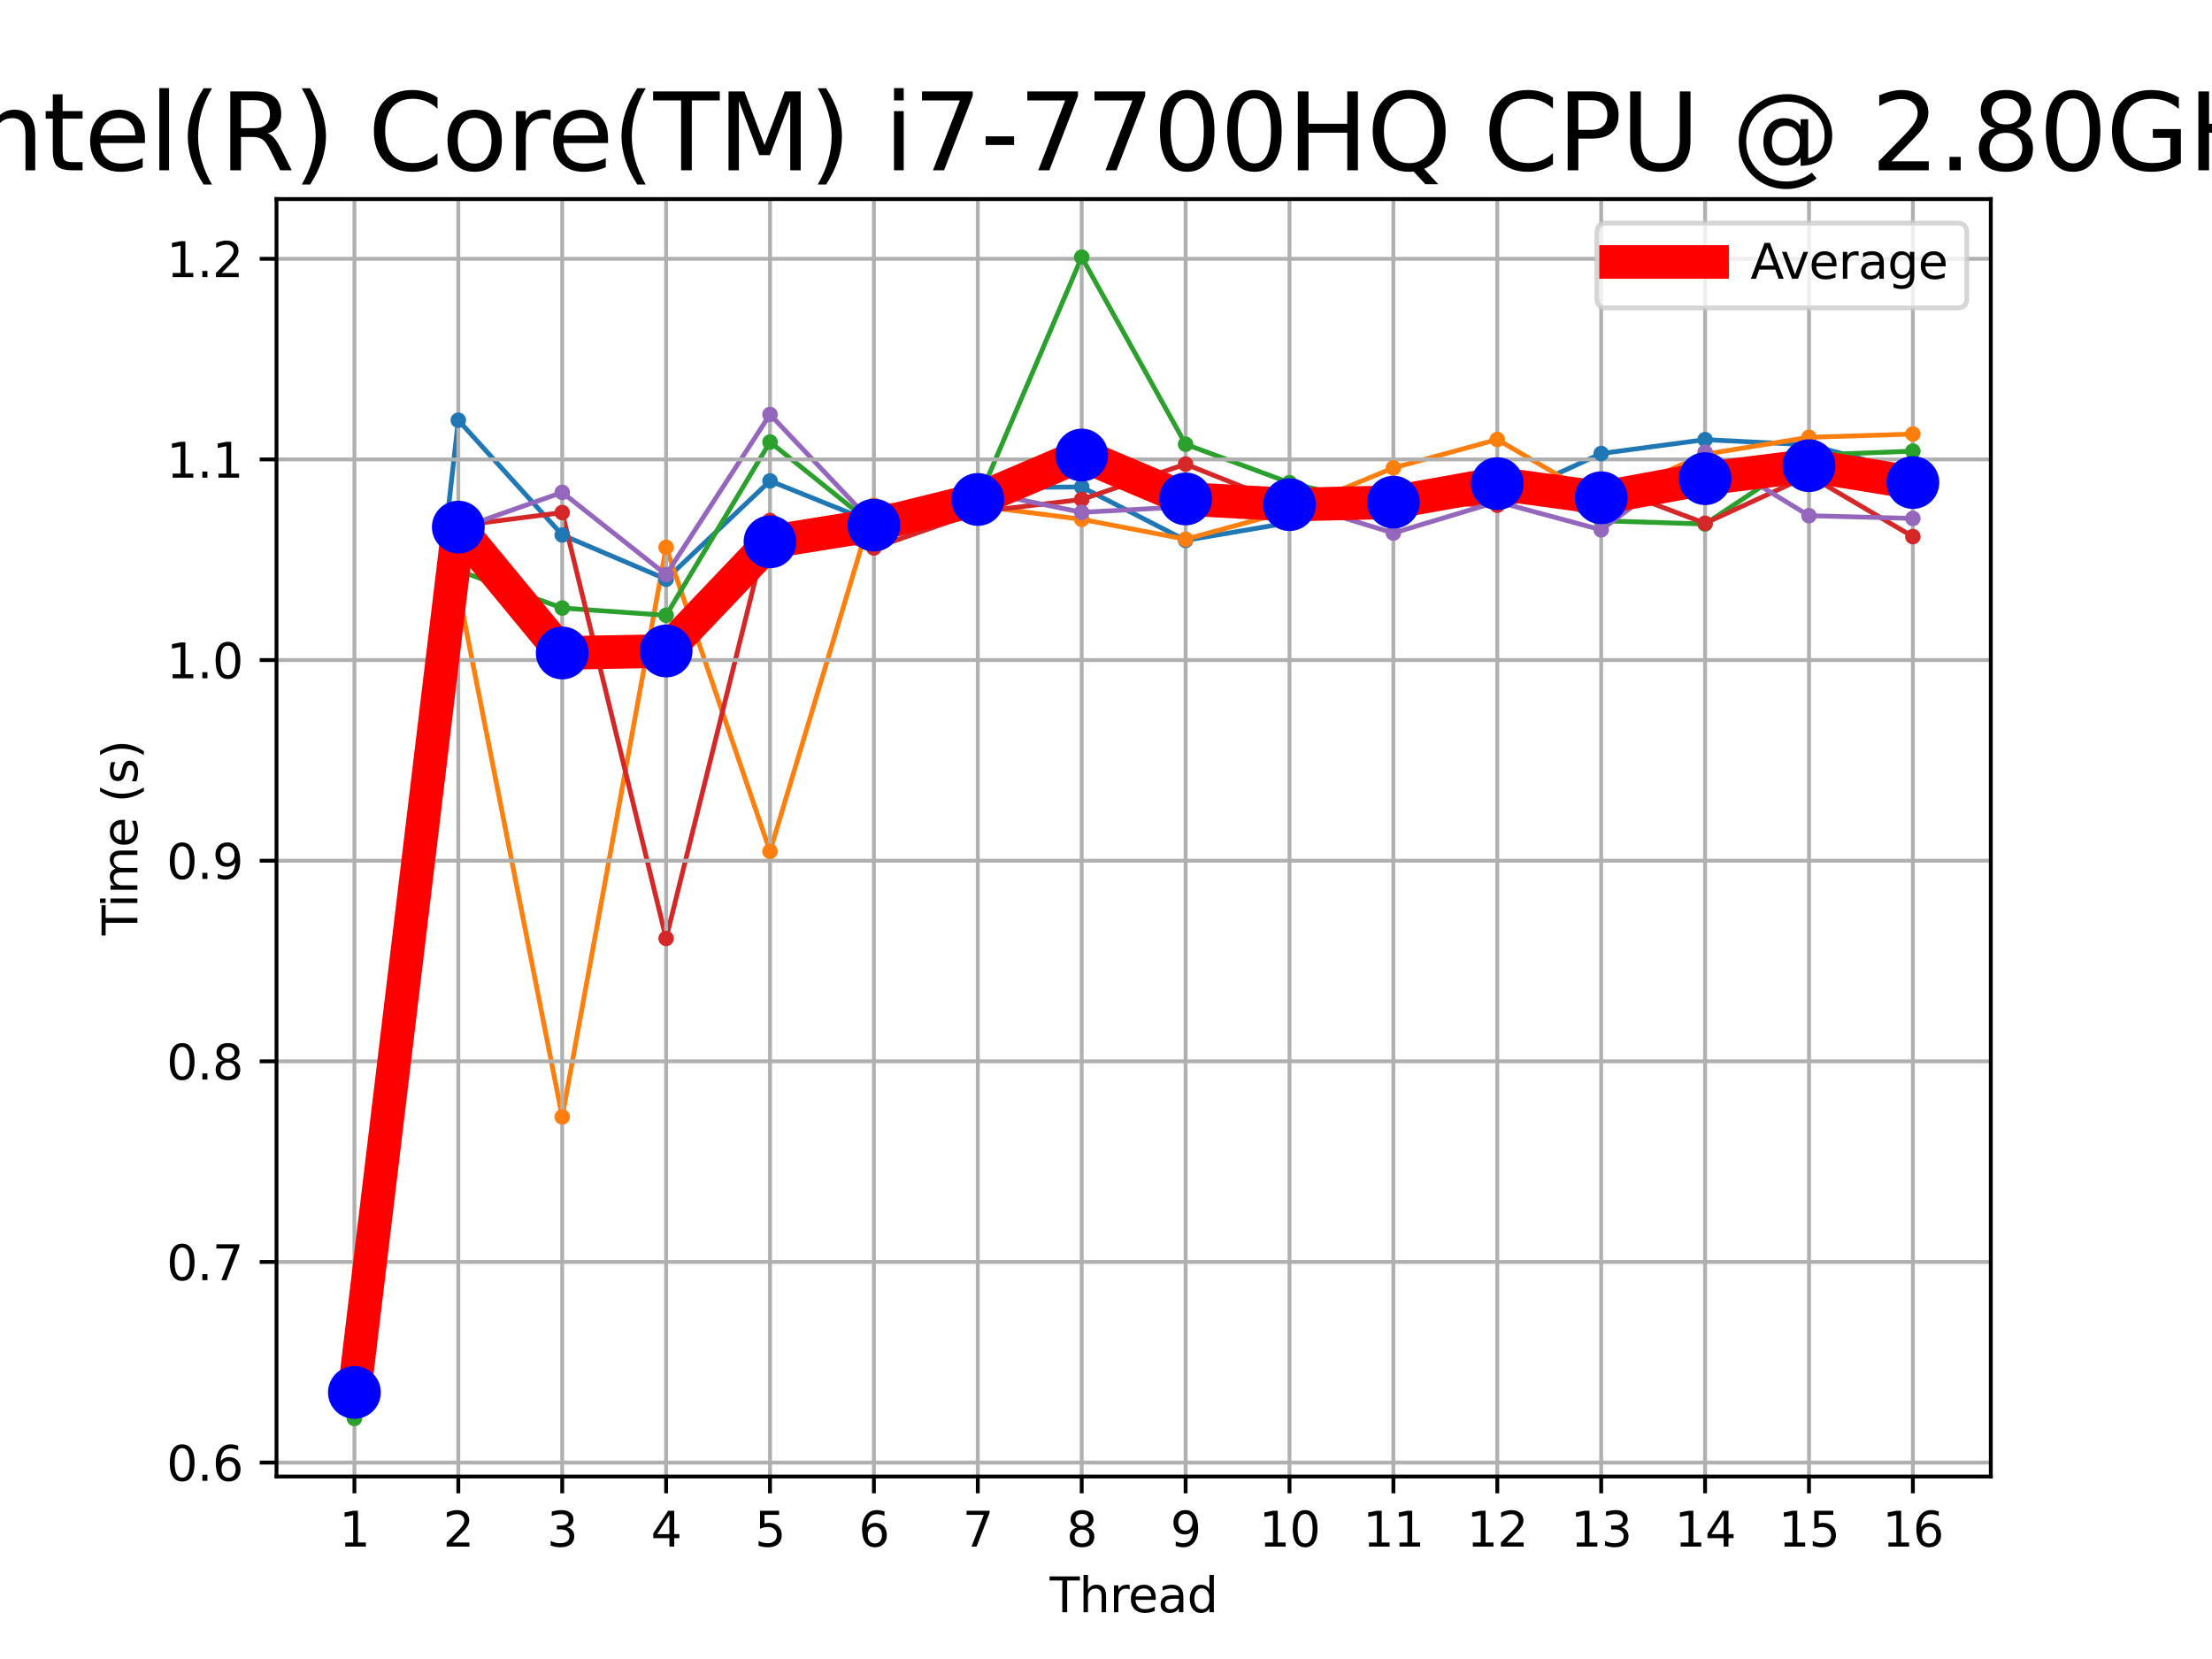 <?xml version="1.0" encoding="utf-8" standalone="no"?>
<!DOCTYPE svg PUBLIC "-//W3C//DTD SVG 1.1//EN"
  "http://www.w3.org/Graphics/SVG/1.1/DTD/svg11.dtd">
<svg xmlns:xlink="http://www.w3.org/1999/xlink" width="460.8pt" height="345.6pt" viewBox="0 0 460.8 345.6" xmlns="http://www.w3.org/2000/svg" version="1.1">
 <defs>
  <style type="text/css">*{stroke-linejoin: round; stroke-linecap: butt}</style>
 </defs>
 <g id="figure_1">
  <g id="patch_1">
   <path d="M 0 345.6 
L 460.8 345.6 
L 460.8 0 
L 0 0 
z
" style="fill: #ffffff"/>
  </g>
  <g id="axes_1">
   <g id="patch_2">
    <path d="M 57.6 307.584 
L 414.72 307.584 
L 414.72 41.472 
L 57.6 41.472 
z
" style="fill: #ffffff"/>
   </g>
   <g id="line2d_1">
    <path d="M 73.833 279.336 
L 95.476 87.543 
L 117.12 111.444 
L 138.764 120.657 
L 160.407 100.18 
L 182.051 108.885 
L 203.695 101.6 
L 225.338 101.439 
L 246.982 112.564 
L 268.625 108.882 
L 290.269 104.233 
L 311.913 104.442 
L 333.556 94.475 
L 355.2 91.585 
L 376.844 92.669 
L 398.487 98.413 
" clip-path="url(#p8f255c22ce)" style="fill: none; stroke: #1f77b4; stroke-linecap: square"/>
   </g>
   <g id="line2d_2">
    <path d="M 73.833 292.652 
L 95.476 122.909 
L 117.12 232.669 
L 138.764 114.024 
L 160.407 177.356 
L 182.051 105.256 
L 203.695 105.388 
L 225.338 108.189 
L 246.982 112.332 
L 268.625 106.421 
L 290.269 97.467 
L 311.913 91.551 
L 333.556 104.247 
L 355.2 94.622 
L 376.844 91.093 
L 398.487 90.418 
" clip-path="url(#p8f255c22ce)" style="fill: none; stroke: #ff7f0e; stroke-linecap: square"/>
   </g>
   <g id="line2d_3">
    <path d="M 73.833 295.488 
L 95.476 118.857 
L 117.12 126.669 
L 138.764 128.175 
L 160.407 92.091 
L 182.051 109.48 
L 203.695 104.337 
L 225.338 53.568 
L 246.982 92.545 
L 268.625 100.559 
L 290.269 105.847 
L 311.913 97.992 
L 333.556 108.486 
L 355.2 109.159 
L 376.844 94.807 
L 398.487 93.982 
" clip-path="url(#p8f255c22ce)" style="fill: none; stroke: #2ca02c; stroke-linecap: square"/>
   </g>
   <g id="line2d_4">
    <path d="M 73.833 290.631 
L 95.476 109.549 
L 117.12 106.775 
L 138.764 195.487 
L 160.407 108.429 
L 182.051 114.144 
L 203.695 106.636 
L 225.338 104.047 
L 246.982 96.686 
L 268.625 105.316 
L 290.269 104.479 
L 311.913 105.256 
L 333.556 100.875 
L 355.2 109.011 
L 376.844 99.048 
L 398.487 111.786 
" clip-path="url(#p8f255c22ce)" style="fill: none; stroke: #d62728; stroke-linecap: square"/>
   </g>
   <g id="line2d_5">
    <path d="M 73.833 292.217 
L 95.476 110.184 
L 117.12 102.572 
L 138.764 119.707 
L 160.407 86.342 
L 182.051 109.22 
L 203.695 102.268 
L 225.338 106.734 
L 246.982 105.559 
L 268.625 104.436 
L 290.269 111.044 
L 311.913 104.526 
L 333.556 110.376 
L 355.2 94.204 
L 376.844 107.43 
L 398.487 107.998 
" clip-path="url(#p8f255c22ce)" style="fill: none; stroke: #9467bd; stroke-linecap: square"/>
   </g>
   <g id="matplotlib.axis_1">
    <g id="xtick_1">
     <g id="line2d_6">
      <path d="M 73.833 307.584 
L 73.833 41.472 
" clip-path="url(#p8f255c22ce)" style="fill: none; stroke: #b0b0b0; stroke-width: 0.8; stroke-linecap: square"/>
     </g>
     <g id="line2d_7">
      <defs>
       <path id="m922cb4f086" d="M 0 0 
L 0 3.5 
" style="stroke: #000000; stroke-width: 0.8"/>
      </defs>
      <g>
       <use xlink:href="#m922cb4f086" x="73.833" y="307.584" style="stroke: #000000; stroke-width: 0.8"/>
      </g>
     </g>
     <g id="text_1">
      <!-- 1 -->
      <g transform="translate(70.651 322.182)scale(0.1 -0.1)">
       <defs>
        <path id="DejaVuSans-31" d="M 794 531 
L 1825 531 
L 1825 4091 
L 703 3866 
L 703 4441 
L 1819 4666 
L 2450 4666 
L 2450 531 
L 3481 531 
L 3481 0 
L 794 0 
L 794 531 
z
" transform="scale(0.016)"/>
       </defs>
       <use xlink:href="#DejaVuSans-31"/>
      </g>
     </g>
    </g>
    <g id="xtick_2">
     <g id="line2d_8">
      <path d="M 95.476 307.584 
L 95.476 41.472 
" clip-path="url(#p8f255c22ce)" style="fill: none; stroke: #b0b0b0; stroke-width: 0.8; stroke-linecap: square"/>
     </g>
     <g id="line2d_9">
      <g>
       <use xlink:href="#m922cb4f086" x="95.476" y="307.584" style="stroke: #000000; stroke-width: 0.8"/>
      </g>
     </g>
     <g id="text_2">
      <!-- 2 -->
      <g transform="translate(92.295 322.182)scale(0.1 -0.1)">
       <defs>
        <path id="DejaVuSans-32" d="M 1228 531 
L 3431 531 
L 3431 0 
L 469 0 
L 469 531 
Q 828 903 1448 1529 
Q 2069 2156 2228 2338 
Q 2531 2678 2651 2914 
Q 2772 3150 2772 3378 
Q 2772 3750 2511 3984 
Q 2250 4219 1831 4219 
Q 1534 4219 1204 4116 
Q 875 4013 500 3803 
L 500 4441 
Q 881 4594 1212 4672 
Q 1544 4750 1819 4750 
Q 2544 4750 2975 4387 
Q 3406 4025 3406 3419 
Q 3406 3131 3298 2873 
Q 3191 2616 2906 2266 
Q 2828 2175 2409 1742 
Q 1991 1309 1228 531 
z
" transform="scale(0.016)"/>
       </defs>
       <use xlink:href="#DejaVuSans-32"/>
      </g>
     </g>
    </g>
    <g id="xtick_3">
     <g id="line2d_10">
      <path d="M 117.12 307.584 
L 117.12 41.472 
" clip-path="url(#p8f255c22ce)" style="fill: none; stroke: #b0b0b0; stroke-width: 0.8; stroke-linecap: square"/>
     </g>
     <g id="line2d_11">
      <g>
       <use xlink:href="#m922cb4f086" x="117.12" y="307.584" style="stroke: #000000; stroke-width: 0.8"/>
      </g>
     </g>
     <g id="text_3">
      <!-- 3 -->
      <g transform="translate(113.939 322.182)scale(0.1 -0.1)">
       <defs>
        <path id="DejaVuSans-33" d="M 2597 2516 
Q 3050 2419 3304 2112 
Q 3559 1806 3559 1356 
Q 3559 666 3084 287 
Q 2609 -91 1734 -91 
Q 1441 -91 1130 -33 
Q 819 25 488 141 
L 488 750 
Q 750 597 1062 519 
Q 1375 441 1716 441 
Q 2309 441 2620 675 
Q 2931 909 2931 1356 
Q 2931 1769 2642 2001 
Q 2353 2234 1838 2234 
L 1294 2234 
L 1294 2753 
L 1863 2753 
Q 2328 2753 2575 2939 
Q 2822 3125 2822 3475 
Q 2822 3834 2567 4026 
Q 2313 4219 1838 4219 
Q 1578 4219 1281 4162 
Q 984 4106 628 3988 
L 628 4550 
Q 988 4650 1302 4700 
Q 1616 4750 1894 4750 
Q 2613 4750 3031 4423 
Q 3450 4097 3450 3541 
Q 3450 3153 3228 2886 
Q 3006 2619 2597 2516 
z
" transform="scale(0.016)"/>
       </defs>
       <use xlink:href="#DejaVuSans-33"/>
      </g>
     </g>
    </g>
    <g id="xtick_4">
     <g id="line2d_12">
      <path d="M 138.764 307.584 
L 138.764 41.472 
" clip-path="url(#p8f255c22ce)" style="fill: none; stroke: #b0b0b0; stroke-width: 0.8; stroke-linecap: square"/>
     </g>
     <g id="line2d_13">
      <g>
       <use xlink:href="#m922cb4f086" x="138.764" y="307.584" style="stroke: #000000; stroke-width: 0.8"/>
      </g>
     </g>
     <g id="text_4">
      <!-- 4 -->
      <g transform="translate(135.582 322.182)scale(0.1 -0.1)">
       <defs>
        <path id="DejaVuSans-34" d="M 2419 4116 
L 825 1625 
L 2419 1625 
L 2419 4116 
z
M 2253 4666 
L 3047 4666 
L 3047 1625 
L 3713 1625 
L 3713 1100 
L 3047 1100 
L 3047 0 
L 2419 0 
L 2419 1100 
L 313 1100 
L 313 1709 
L 2253 4666 
z
" transform="scale(0.016)"/>
       </defs>
       <use xlink:href="#DejaVuSans-34"/>
      </g>
     </g>
    </g>
    <g id="xtick_5">
     <g id="line2d_14">
      <path d="M 160.407 307.584 
L 160.407 41.472 
" clip-path="url(#p8f255c22ce)" style="fill: none; stroke: #b0b0b0; stroke-width: 0.8; stroke-linecap: square"/>
     </g>
     <g id="line2d_15">
      <g>
       <use xlink:href="#m922cb4f086" x="160.407" y="307.584" style="stroke: #000000; stroke-width: 0.8"/>
      </g>
     </g>
     <g id="text_5">
      <!-- 5 -->
      <g transform="translate(157.226 322.182)scale(0.1 -0.1)">
       <defs>
        <path id="DejaVuSans-35" d="M 691 4666 
L 3169 4666 
L 3169 4134 
L 1269 4134 
L 1269 2991 
Q 1406 3038 1543 3061 
Q 1681 3084 1819 3084 
Q 2600 3084 3056 2656 
Q 3513 2228 3513 1497 
Q 3513 744 3044 326 
Q 2575 -91 1722 -91 
Q 1428 -91 1123 -41 
Q 819 9 494 109 
L 494 744 
Q 775 591 1075 516 
Q 1375 441 1709 441 
Q 2250 441 2565 725 
Q 2881 1009 2881 1497 
Q 2881 1984 2565 2268 
Q 2250 2553 1709 2553 
Q 1456 2553 1204 2497 
Q 953 2441 691 2322 
L 691 4666 
z
" transform="scale(0.016)"/>
       </defs>
       <use xlink:href="#DejaVuSans-35"/>
      </g>
     </g>
    </g>
    <g id="xtick_6">
     <g id="line2d_16">
      <path d="M 182.051 307.584 
L 182.051 41.472 
" clip-path="url(#p8f255c22ce)" style="fill: none; stroke: #b0b0b0; stroke-width: 0.8; stroke-linecap: square"/>
     </g>
     <g id="line2d_17">
      <g>
       <use xlink:href="#m922cb4f086" x="182.051" y="307.584" style="stroke: #000000; stroke-width: 0.8"/>
      </g>
     </g>
     <g id="text_6">
      <!-- 6 -->
      <g transform="translate(178.87 322.182)scale(0.1 -0.1)">
       <defs>
        <path id="DejaVuSans-36" d="M 2113 2584 
Q 1688 2584 1439 2293 
Q 1191 2003 1191 1497 
Q 1191 994 1439 701 
Q 1688 409 2113 409 
Q 2538 409 2786 701 
Q 3034 994 3034 1497 
Q 3034 2003 2786 2293 
Q 2538 2584 2113 2584 
z
M 3366 4563 
L 3366 3988 
Q 3128 4100 2886 4159 
Q 2644 4219 2406 4219 
Q 1781 4219 1451 3797 
Q 1122 3375 1075 2522 
Q 1259 2794 1537 2939 
Q 1816 3084 2150 3084 
Q 2853 3084 3261 2657 
Q 3669 2231 3669 1497 
Q 3669 778 3244 343 
Q 2819 -91 2113 -91 
Q 1303 -91 875 529 
Q 447 1150 447 2328 
Q 447 3434 972 4092 
Q 1497 4750 2381 4750 
Q 2619 4750 2861 4703 
Q 3103 4656 3366 4563 
z
" transform="scale(0.016)"/>
       </defs>
       <use xlink:href="#DejaVuSans-36"/>
      </g>
     </g>
    </g>
    <g id="xtick_7">
     <g id="line2d_18">
      <path d="M 203.695 307.584 
L 203.695 41.472 
" clip-path="url(#p8f255c22ce)" style="fill: none; stroke: #b0b0b0; stroke-width: 0.8; stroke-linecap: square"/>
     </g>
     <g id="line2d_19">
      <g>
       <use xlink:href="#m922cb4f086" x="203.695" y="307.584" style="stroke: #000000; stroke-width: 0.8"/>
      </g>
     </g>
     <g id="text_7">
      <!-- 7 -->
      <g transform="translate(200.513 322.182)scale(0.1 -0.1)">
       <defs>
        <path id="DejaVuSans-37" d="M 525 4666 
L 3525 4666 
L 3525 4397 
L 1831 0 
L 1172 0 
L 2766 4134 
L 525 4134 
L 525 4666 
z
" transform="scale(0.016)"/>
       </defs>
       <use xlink:href="#DejaVuSans-37"/>
      </g>
     </g>
    </g>
    <g id="xtick_8">
     <g id="line2d_20">
      <path d="M 225.338 307.584 
L 225.338 41.472 
" clip-path="url(#p8f255c22ce)" style="fill: none; stroke: #b0b0b0; stroke-width: 0.8; stroke-linecap: square"/>
     </g>
     <g id="line2d_21">
      <g>
       <use xlink:href="#m922cb4f086" x="225.338" y="307.584" style="stroke: #000000; stroke-width: 0.8"/>
      </g>
     </g>
     <g id="text_8">
      <!-- 8 -->
      <g transform="translate(222.157 322.182)scale(0.1 -0.1)">
       <defs>
        <path id="DejaVuSans-38" d="M 2034 2216 
Q 1584 2216 1326 1975 
Q 1069 1734 1069 1313 
Q 1069 891 1326 650 
Q 1584 409 2034 409 
Q 2484 409 2743 651 
Q 3003 894 3003 1313 
Q 3003 1734 2745 1975 
Q 2488 2216 2034 2216 
z
M 1403 2484 
Q 997 2584 770 2862 
Q 544 3141 544 3541 
Q 544 4100 942 4425 
Q 1341 4750 2034 4750 
Q 2731 4750 3128 4425 
Q 3525 4100 3525 3541 
Q 3525 3141 3298 2862 
Q 3072 2584 2669 2484 
Q 3125 2378 3379 2068 
Q 3634 1759 3634 1313 
Q 3634 634 3220 271 
Q 2806 -91 2034 -91 
Q 1263 -91 848 271 
Q 434 634 434 1313 
Q 434 1759 690 2068 
Q 947 2378 1403 2484 
z
M 1172 3481 
Q 1172 3119 1398 2916 
Q 1625 2713 2034 2713 
Q 2441 2713 2670 2916 
Q 2900 3119 2900 3481 
Q 2900 3844 2670 4047 
Q 2441 4250 2034 4250 
Q 1625 4250 1398 4047 
Q 1172 3844 1172 3481 
z
" transform="scale(0.016)"/>
       </defs>
       <use xlink:href="#DejaVuSans-38"/>
      </g>
     </g>
    </g>
    <g id="xtick_9">
     <g id="line2d_22">
      <path d="M 246.982 307.584 
L 246.982 41.472 
" clip-path="url(#p8f255c22ce)" style="fill: none; stroke: #b0b0b0; stroke-width: 0.8; stroke-linecap: square"/>
     </g>
     <g id="line2d_23">
      <g>
       <use xlink:href="#m922cb4f086" x="246.982" y="307.584" style="stroke: #000000; stroke-width: 0.8"/>
      </g>
     </g>
     <g id="text_9">
      <!-- 9 -->
      <g transform="translate(243.801 322.182)scale(0.1 -0.1)">
       <defs>
        <path id="DejaVuSans-39" d="M 703 97 
L 703 672 
Q 941 559 1184 500 
Q 1428 441 1663 441 
Q 2288 441 2617 861 
Q 2947 1281 2994 2138 
Q 2813 1869 2534 1725 
Q 2256 1581 1919 1581 
Q 1219 1581 811 2004 
Q 403 2428 403 3163 
Q 403 3881 828 4315 
Q 1253 4750 1959 4750 
Q 2769 4750 3195 4129 
Q 3622 3509 3622 2328 
Q 3622 1225 3098 567 
Q 2575 -91 1691 -91 
Q 1453 -91 1209 -44 
Q 966 3 703 97 
z
M 1959 2075 
Q 2384 2075 2632 2365 
Q 2881 2656 2881 3163 
Q 2881 3666 2632 3958 
Q 2384 4250 1959 4250 
Q 1534 4250 1286 3958 
Q 1038 3666 1038 3163 
Q 1038 2656 1286 2365 
Q 1534 2075 1959 2075 
z
" transform="scale(0.016)"/>
       </defs>
       <use xlink:href="#DejaVuSans-39"/>
      </g>
     </g>
    </g>
    <g id="xtick_10">
     <g id="line2d_24">
      <path d="M 268.625 307.584 
L 268.625 41.472 
" clip-path="url(#p8f255c22ce)" style="fill: none; stroke: #b0b0b0; stroke-width: 0.8; stroke-linecap: square"/>
     </g>
     <g id="line2d_25">
      <g>
       <use xlink:href="#m922cb4f086" x="268.625" y="307.584" style="stroke: #000000; stroke-width: 0.8"/>
      </g>
     </g>
     <g id="text_10">
      <!-- 10 -->
      <g transform="translate(262.263 322.182)scale(0.1 -0.1)">
       <defs>
        <path id="DejaVuSans-30" d="M 2034 4250 
Q 1547 4250 1301 3770 
Q 1056 3291 1056 2328 
Q 1056 1369 1301 889 
Q 1547 409 2034 409 
Q 2525 409 2770 889 
Q 3016 1369 3016 2328 
Q 3016 3291 2770 3770 
Q 2525 4250 2034 4250 
z
M 2034 4750 
Q 2819 4750 3233 4129 
Q 3647 3509 3647 2328 
Q 3647 1150 3233 529 
Q 2819 -91 2034 -91 
Q 1250 -91 836 529 
Q 422 1150 422 2328 
Q 422 3509 836 4129 
Q 1250 4750 2034 4750 
z
" transform="scale(0.016)"/>
       </defs>
       <use xlink:href="#DejaVuSans-31"/>
       <use xlink:href="#DejaVuSans-30" x="63.623"/>
      </g>
     </g>
    </g>
    <g id="xtick_11">
     <g id="line2d_26">
      <path d="M 290.269 307.584 
L 290.269 41.472 
" clip-path="url(#p8f255c22ce)" style="fill: none; stroke: #b0b0b0; stroke-width: 0.8; stroke-linecap: square"/>
     </g>
     <g id="line2d_27">
      <g>
       <use xlink:href="#m922cb4f086" x="290.269" y="307.584" style="stroke: #000000; stroke-width: 0.8"/>
      </g>
     </g>
     <g id="text_11">
      <!-- 11 -->
      <g transform="translate(283.907 322.182)scale(0.1 -0.1)">
       <use xlink:href="#DejaVuSans-31"/>
       <use xlink:href="#DejaVuSans-31" x="63.623"/>
      </g>
     </g>
    </g>
    <g id="xtick_12">
     <g id="line2d_28">
      <path d="M 311.913 307.584 
L 311.913 41.472 
" clip-path="url(#p8f255c22ce)" style="fill: none; stroke: #b0b0b0; stroke-width: 0.8; stroke-linecap: square"/>
     </g>
     <g id="line2d_29">
      <g>
       <use xlink:href="#m922cb4f086" x="311.913" y="307.584" style="stroke: #000000; stroke-width: 0.8"/>
      </g>
     </g>
     <g id="text_12">
      <!-- 12 -->
      <g transform="translate(305.55 322.182)scale(0.1 -0.1)">
       <use xlink:href="#DejaVuSans-31"/>
       <use xlink:href="#DejaVuSans-32" x="63.623"/>
      </g>
     </g>
    </g>
    <g id="xtick_13">
     <g id="line2d_30">
      <path d="M 333.556 307.584 
L 333.556 41.472 
" clip-path="url(#p8f255c22ce)" style="fill: none; stroke: #b0b0b0; stroke-width: 0.8; stroke-linecap: square"/>
     </g>
     <g id="line2d_31">
      <g>
       <use xlink:href="#m922cb4f086" x="333.556" y="307.584" style="stroke: #000000; stroke-width: 0.8"/>
      </g>
     </g>
     <g id="text_13">
      <!-- 13 -->
      <g transform="translate(327.194 322.182)scale(0.1 -0.1)">
       <use xlink:href="#DejaVuSans-31"/>
       <use xlink:href="#DejaVuSans-33" x="63.623"/>
      </g>
     </g>
    </g>
    <g id="xtick_14">
     <g id="line2d_32">
      <path d="M 355.2 307.584 
L 355.2 41.472 
" clip-path="url(#p8f255c22ce)" style="fill: none; stroke: #b0b0b0; stroke-width: 0.8; stroke-linecap: square"/>
     </g>
     <g id="line2d_33">
      <g>
       <use xlink:href="#m922cb4f086" x="355.2" y="307.584" style="stroke: #000000; stroke-width: 0.8"/>
      </g>
     </g>
     <g id="text_14">
      <!-- 14 -->
      <g transform="translate(348.837 322.182)scale(0.1 -0.1)">
       <use xlink:href="#DejaVuSans-31"/>
       <use xlink:href="#DejaVuSans-34" x="63.623"/>
      </g>
     </g>
    </g>
    <g id="xtick_15">
     <g id="line2d_34">
      <path d="M 376.844 307.584 
L 376.844 41.472 
" clip-path="url(#p8f255c22ce)" style="fill: none; stroke: #b0b0b0; stroke-width: 0.8; stroke-linecap: square"/>
     </g>
     <g id="line2d_35">
      <g>
       <use xlink:href="#m922cb4f086" x="376.844" y="307.584" style="stroke: #000000; stroke-width: 0.8"/>
      </g>
     </g>
     <g id="text_15">
      <!-- 15 -->
      <g transform="translate(370.481 322.182)scale(0.1 -0.1)">
       <use xlink:href="#DejaVuSans-31"/>
       <use xlink:href="#DejaVuSans-35" x="63.623"/>
      </g>
     </g>
    </g>
    <g id="xtick_16">
     <g id="line2d_36">
      <path d="M 398.487 307.584 
L 398.487 41.472 
" clip-path="url(#p8f255c22ce)" style="fill: none; stroke: #b0b0b0; stroke-width: 0.8; stroke-linecap: square"/>
     </g>
     <g id="line2d_37">
      <g>
       <use xlink:href="#m922cb4f086" x="398.487" y="307.584" style="stroke: #000000; stroke-width: 0.8"/>
      </g>
     </g>
     <g id="text_16">
      <!-- 16 -->
      <g transform="translate(392.125 322.182)scale(0.1 -0.1)">
       <use xlink:href="#DejaVuSans-31"/>
       <use xlink:href="#DejaVuSans-36" x="63.623"/>
      </g>
     </g>
    </g>
    <g id="text_17">
     <!-- Thread -->
     <g transform="translate(218.68 335.861)scale(0.1 -0.1)">
      <defs>
       <path id="DejaVuSans-54" d="M -19 4666 
L 3928 4666 
L 3928 4134 
L 2272 4134 
L 2272 0 
L 1638 0 
L 1638 4134 
L -19 4134 
L -19 4666 
z
" transform="scale(0.016)"/>
       <path id="DejaVuSans-68" d="M 3513 2113 
L 3513 0 
L 2938 0 
L 2938 2094 
Q 2938 2591 2744 2837 
Q 2550 3084 2163 3084 
Q 1697 3084 1428 2787 
Q 1159 2491 1159 1978 
L 1159 0 
L 581 0 
L 581 4863 
L 1159 4863 
L 1159 2956 
Q 1366 3272 1645 3428 
Q 1925 3584 2291 3584 
Q 2894 3584 3203 3211 
Q 3513 2838 3513 2113 
z
" transform="scale(0.016)"/>
       <path id="DejaVuSans-72" d="M 2631 2963 
Q 2534 3019 2420 3045 
Q 2306 3072 2169 3072 
Q 1681 3072 1420 2755 
Q 1159 2438 1159 1844 
L 1159 0 
L 581 0 
L 581 3500 
L 1159 3500 
L 1159 2956 
Q 1341 3275 1631 3429 
Q 1922 3584 2338 3584 
Q 2397 3584 2469 3576 
Q 2541 3569 2628 3553 
L 2631 2963 
z
" transform="scale(0.016)"/>
       <path id="DejaVuSans-65" d="M 3597 1894 
L 3597 1613 
L 953 1613 
Q 991 1019 1311 708 
Q 1631 397 2203 397 
Q 2534 397 2845 478 
Q 3156 559 3463 722 
L 3463 178 
Q 3153 47 2828 -22 
Q 2503 -91 2169 -91 
Q 1331 -91 842 396 
Q 353 884 353 1716 
Q 353 2575 817 3079 
Q 1281 3584 2069 3584 
Q 2775 3584 3186 3129 
Q 3597 2675 3597 1894 
z
M 3022 2063 
Q 3016 2534 2758 2815 
Q 2500 3097 2075 3097 
Q 1594 3097 1305 2825 
Q 1016 2553 972 2059 
L 3022 2063 
z
" transform="scale(0.016)"/>
       <path id="DejaVuSans-61" d="M 2194 1759 
Q 1497 1759 1228 1600 
Q 959 1441 959 1056 
Q 959 750 1161 570 
Q 1363 391 1709 391 
Q 2188 391 2477 730 
Q 2766 1069 2766 1631 
L 2766 1759 
L 2194 1759 
z
M 3341 1997 
L 3341 0 
L 2766 0 
L 2766 531 
Q 2569 213 2275 61 
Q 1981 -91 1556 -91 
Q 1019 -91 701 211 
Q 384 513 384 1019 
Q 384 1609 779 1909 
Q 1175 2209 1959 2209 
L 2766 2209 
L 2766 2266 
Q 2766 2663 2505 2880 
Q 2244 3097 1772 3097 
Q 1472 3097 1187 3025 
Q 903 2953 641 2809 
L 641 3341 
Q 956 3463 1253 3523 
Q 1550 3584 1831 3584 
Q 2591 3584 2966 3190 
Q 3341 2797 3341 1997 
z
" transform="scale(0.016)"/>
       <path id="DejaVuSans-64" d="M 2906 2969 
L 2906 4863 
L 3481 4863 
L 3481 0 
L 2906 0 
L 2906 525 
Q 2725 213 2448 61 
Q 2172 -91 1784 -91 
Q 1150 -91 751 415 
Q 353 922 353 1747 
Q 353 2572 751 3078 
Q 1150 3584 1784 3584 
Q 2172 3584 2448 3432 
Q 2725 3281 2906 2969 
z
M 947 1747 
Q 947 1113 1208 752 
Q 1469 391 1925 391 
Q 2381 391 2643 752 
Q 2906 1113 2906 1747 
Q 2906 2381 2643 2742 
Q 2381 3103 1925 3103 
Q 1469 3103 1208 2742 
Q 947 2381 947 1747 
z
" transform="scale(0.016)"/>
      </defs>
      <use xlink:href="#DejaVuSans-54"/>
      <use xlink:href="#DejaVuSans-68" x="61.084"/>
      <use xlink:href="#DejaVuSans-72" x="124.463"/>
      <use xlink:href="#DejaVuSans-65" x="163.326"/>
      <use xlink:href="#DejaVuSans-61" x="224.85"/>
      <use xlink:href="#DejaVuSans-64" x="286.129"/>
     </g>
    </g>
   </g>
   <g id="matplotlib.axis_2">
    <g id="ytick_1">
     <g id="line2d_38">
      <path d="M 57.6 304.682 
L 414.72 304.682 
" clip-path="url(#p8f255c22ce)" style="fill: none; stroke: #b0b0b0; stroke-width: 0.8; stroke-linecap: square"/>
     </g>
     <g id="line2d_39">
      <defs>
       <path id="m1d8ac077f3" d="M 0 0 
L -3.5 0 
" style="stroke: #000000; stroke-width: 0.8"/>
      </defs>
      <g>
       <use xlink:href="#m1d8ac077f3" x="57.6" y="304.682" style="stroke: #000000; stroke-width: 0.8"/>
      </g>
     </g>
     <g id="text_18">
      <!-- 0.6 -->
      <g transform="translate(34.697 308.481)scale(0.1 -0.1)">
       <defs>
        <path id="DejaVuSans-2e" d="M 684 794 
L 1344 794 
L 1344 0 
L 684 0 
L 684 794 
z
" transform="scale(0.016)"/>
       </defs>
       <use xlink:href="#DejaVuSans-30"/>
       <use xlink:href="#DejaVuSans-2e" x="63.623"/>
       <use xlink:href="#DejaVuSans-36" x="95.41"/>
      </g>
     </g>
    </g>
    <g id="ytick_2">
     <g id="line2d_40">
      <path d="M 57.6 262.887 
L 414.72 262.887 
" clip-path="url(#p8f255c22ce)" style="fill: none; stroke: #b0b0b0; stroke-width: 0.8; stroke-linecap: square"/>
     </g>
     <g id="line2d_41">
      <g>
       <use xlink:href="#m1d8ac077f3" x="57.6" y="262.887" style="stroke: #000000; stroke-width: 0.8"/>
      </g>
     </g>
     <g id="text_19">
      <!-- 0.7 -->
      <g transform="translate(34.697 266.686)scale(0.1 -0.1)">
       <use xlink:href="#DejaVuSans-30"/>
       <use xlink:href="#DejaVuSans-2e" x="63.623"/>
       <use xlink:href="#DejaVuSans-37" x="95.41"/>
      </g>
     </g>
    </g>
    <g id="ytick_3">
     <g id="line2d_42">
      <path d="M 57.6 221.092 
L 414.72 221.092 
" clip-path="url(#p8f255c22ce)" style="fill: none; stroke: #b0b0b0; stroke-width: 0.8; stroke-linecap: square"/>
     </g>
     <g id="line2d_43">
      <g>
       <use xlink:href="#m1d8ac077f3" x="57.6" y="221.092" style="stroke: #000000; stroke-width: 0.8"/>
      </g>
     </g>
     <g id="text_20">
      <!-- 0.8 -->
      <g transform="translate(34.697 224.891)scale(0.1 -0.1)">
       <use xlink:href="#DejaVuSans-30"/>
       <use xlink:href="#DejaVuSans-2e" x="63.623"/>
       <use xlink:href="#DejaVuSans-38" x="95.41"/>
      </g>
     </g>
    </g>
    <g id="ytick_4">
     <g id="line2d_44">
      <path d="M 57.6 179.297 
L 414.72 179.297 
" clip-path="url(#p8f255c22ce)" style="fill: none; stroke: #b0b0b0; stroke-width: 0.8; stroke-linecap: square"/>
     </g>
     <g id="line2d_45">
      <g>
       <use xlink:href="#m1d8ac077f3" x="57.6" y="179.297" style="stroke: #000000; stroke-width: 0.8"/>
      </g>
     </g>
     <g id="text_21">
      <!-- 0.9 -->
      <g transform="translate(34.697 183.096)scale(0.1 -0.1)">
       <use xlink:href="#DejaVuSans-30"/>
       <use xlink:href="#DejaVuSans-2e" x="63.623"/>
       <use xlink:href="#DejaVuSans-39" x="95.41"/>
      </g>
     </g>
    </g>
    <g id="ytick_5">
     <g id="line2d_46">
      <path d="M 57.6 137.502 
L 414.72 137.502 
" clip-path="url(#p8f255c22ce)" style="fill: none; stroke: #b0b0b0; stroke-width: 0.8; stroke-linecap: square"/>
     </g>
     <g id="line2d_47">
      <g>
       <use xlink:href="#m1d8ac077f3" x="57.6" y="137.502" style="stroke: #000000; stroke-width: 0.8"/>
      </g>
     </g>
     <g id="text_22">
      <!-- 1.0 -->
      <g transform="translate(34.697 141.301)scale(0.1 -0.1)">
       <use xlink:href="#DejaVuSans-31"/>
       <use xlink:href="#DejaVuSans-2e" x="63.623"/>
       <use xlink:href="#DejaVuSans-30" x="95.41"/>
      </g>
     </g>
    </g>
    <g id="ytick_6">
     <g id="line2d_48">
      <path d="M 57.6 95.707 
L 414.72 95.707 
" clip-path="url(#p8f255c22ce)" style="fill: none; stroke: #b0b0b0; stroke-width: 0.8; stroke-linecap: square"/>
     </g>
     <g id="line2d_49">
      <g>
       <use xlink:href="#m1d8ac077f3" x="57.6" y="95.707" style="stroke: #000000; stroke-width: 0.8"/>
      </g>
     </g>
     <g id="text_23">
      <!-- 1.1 -->
      <g transform="translate(34.697 99.507)scale(0.1 -0.1)">
       <use xlink:href="#DejaVuSans-31"/>
       <use xlink:href="#DejaVuSans-2e" x="63.623"/>
       <use xlink:href="#DejaVuSans-31" x="95.41"/>
      </g>
     </g>
    </g>
    <g id="ytick_7">
     <g id="line2d_50">
      <path d="M 57.6 53.912 
L 414.72 53.912 
" clip-path="url(#p8f255c22ce)" style="fill: none; stroke: #b0b0b0; stroke-width: 0.8; stroke-linecap: square"/>
     </g>
     <g id="line2d_51">
      <g>
       <use xlink:href="#m1d8ac077f3" x="57.6" y="53.912" style="stroke: #000000; stroke-width: 0.8"/>
      </g>
     </g>
     <g id="text_24">
      <!-- 1.2 -->
      <g transform="translate(34.697 57.712)scale(0.1 -0.1)">
       <use xlink:href="#DejaVuSans-31"/>
       <use xlink:href="#DejaVuSans-2e" x="63.623"/>
       <use xlink:href="#DejaVuSans-32" x="95.41"/>
      </g>
     </g>
    </g>
    <g id="text_25">
     <!-- Time (s) -->
     <g transform="translate(28.617 194.857)rotate(-90)scale(0.1 -0.1)">
      <defs>
       <path id="DejaVuSans-69" d="M 603 3500 
L 1178 3500 
L 1178 0 
L 603 0 
L 603 3500 
z
M 603 4863 
L 1178 4863 
L 1178 4134 
L 603 4134 
L 603 4863 
z
" transform="scale(0.016)"/>
       <path id="DejaVuSans-6d" d="M 3328 2828 
Q 3544 3216 3844 3400 
Q 4144 3584 4550 3584 
Q 5097 3584 5394 3201 
Q 5691 2819 5691 2113 
L 5691 0 
L 5113 0 
L 5113 2094 
Q 5113 2597 4934 2840 
Q 4756 3084 4391 3084 
Q 3944 3084 3684 2787 
Q 3425 2491 3425 1978 
L 3425 0 
L 2847 0 
L 2847 2094 
Q 2847 2600 2669 2842 
Q 2491 3084 2119 3084 
Q 1678 3084 1418 2786 
Q 1159 2488 1159 1978 
L 1159 0 
L 581 0 
L 581 3500 
L 1159 3500 
L 1159 2956 
Q 1356 3278 1631 3431 
Q 1906 3584 2284 3584 
Q 2666 3584 2933 3390 
Q 3200 3197 3328 2828 
z
" transform="scale(0.016)"/>
       <path id="DejaVuSans-20" transform="scale(0.016)"/>
       <path id="DejaVuSans-28" d="M 1984 4856 
Q 1566 4138 1362 3434 
Q 1159 2731 1159 2009 
Q 1159 1288 1364 580 
Q 1569 -128 1984 -844 
L 1484 -844 
Q 1016 -109 783 600 
Q 550 1309 550 2009 
Q 550 2706 781 3412 
Q 1013 4119 1484 4856 
L 1984 4856 
z
" transform="scale(0.016)"/>
       <path id="DejaVuSans-73" d="M 2834 3397 
L 2834 2853 
Q 2591 2978 2328 3040 
Q 2066 3103 1784 3103 
Q 1356 3103 1142 2972 
Q 928 2841 928 2578 
Q 928 2378 1081 2264 
Q 1234 2150 1697 2047 
L 1894 2003 
Q 2506 1872 2764 1633 
Q 3022 1394 3022 966 
Q 3022 478 2636 193 
Q 2250 -91 1575 -91 
Q 1294 -91 989 -36 
Q 684 19 347 128 
L 347 722 
Q 666 556 975 473 
Q 1284 391 1588 391 
Q 1994 391 2212 530 
Q 2431 669 2431 922 
Q 2431 1156 2273 1281 
Q 2116 1406 1581 1522 
L 1381 1569 
Q 847 1681 609 1914 
Q 372 2147 372 2553 
Q 372 3047 722 3315 
Q 1072 3584 1716 3584 
Q 2034 3584 2315 3537 
Q 2597 3491 2834 3397 
z
" transform="scale(0.016)"/>
       <path id="DejaVuSans-29" d="M 513 4856 
L 1013 4856 
Q 1481 4119 1714 3412 
Q 1947 2706 1947 2009 
Q 1947 1309 1714 600 
Q 1481 -109 1013 -844 
L 513 -844 
Q 928 -128 1133 580 
Q 1338 1288 1338 2009 
Q 1338 2731 1133 3434 
Q 928 4138 513 4856 
z
" transform="scale(0.016)"/>
      </defs>
      <use xlink:href="#DejaVuSans-54"/>
      <use xlink:href="#DejaVuSans-69" x="57.959"/>
      <use xlink:href="#DejaVuSans-6d" x="85.742"/>
      <use xlink:href="#DejaVuSans-65" x="183.154"/>
      <use xlink:href="#DejaVuSans-20" x="244.678"/>
      <use xlink:href="#DejaVuSans-28" x="276.465"/>
      <use xlink:href="#DejaVuSans-73" x="315.479"/>
      <use xlink:href="#DejaVuSans-29" x="367.578"/>
     </g>
    </g>
   </g>
   <g id="PathCollection_1">
    <defs>
     <path id="mbbc6f1121f" d="M 0 1.118 
C 0.297 1.118 0.581 1 0.791 0.791 
C 1 0.581 1.118 0.297 1.118 0 
C 1.118 -0.297 1 -0.581 0.791 -0.791 
C 0.581 -1 0.297 -1.118 0 -1.118 
C -0.297 -1.118 -0.581 -1 -0.791 -0.791 
C -1 -0.581 -1.118 -0.297 -1.118 0 
C -1.118 0.297 -1 0.581 -0.791 0.791 
C -0.581 1 -0.297 1.118 0 1.118 
z
" style="stroke: #1f77b4"/>
    </defs>
    <g clip-path="url(#p8f255c22ce)">
     <use xlink:href="#mbbc6f1121f" x="73.833" y="279.336" style="fill: #1f77b4; stroke: #1f77b4"/>
     <use xlink:href="#mbbc6f1121f" x="95.476" y="87.543" style="fill: #1f77b4; stroke: #1f77b4"/>
     <use xlink:href="#mbbc6f1121f" x="117.12" y="111.444" style="fill: #1f77b4; stroke: #1f77b4"/>
     <use xlink:href="#mbbc6f1121f" x="138.764" y="120.657" style="fill: #1f77b4; stroke: #1f77b4"/>
     <use xlink:href="#mbbc6f1121f" x="160.407" y="100.18" style="fill: #1f77b4; stroke: #1f77b4"/>
     <use xlink:href="#mbbc6f1121f" x="182.051" y="108.885" style="fill: #1f77b4; stroke: #1f77b4"/>
     <use xlink:href="#mbbc6f1121f" x="203.695" y="101.6" style="fill: #1f77b4; stroke: #1f77b4"/>
     <use xlink:href="#mbbc6f1121f" x="225.338" y="101.439" style="fill: #1f77b4; stroke: #1f77b4"/>
     <use xlink:href="#mbbc6f1121f" x="246.982" y="112.564" style="fill: #1f77b4; stroke: #1f77b4"/>
     <use xlink:href="#mbbc6f1121f" x="268.625" y="108.882" style="fill: #1f77b4; stroke: #1f77b4"/>
     <use xlink:href="#mbbc6f1121f" x="290.269" y="104.233" style="fill: #1f77b4; stroke: #1f77b4"/>
     <use xlink:href="#mbbc6f1121f" x="311.913" y="104.442" style="fill: #1f77b4; stroke: #1f77b4"/>
     <use xlink:href="#mbbc6f1121f" x="333.556" y="94.475" style="fill: #1f77b4; stroke: #1f77b4"/>
     <use xlink:href="#mbbc6f1121f" x="355.2" y="91.585" style="fill: #1f77b4; stroke: #1f77b4"/>
     <use xlink:href="#mbbc6f1121f" x="376.844" y="92.669" style="fill: #1f77b4; stroke: #1f77b4"/>
     <use xlink:href="#mbbc6f1121f" x="398.487" y="98.413" style="fill: #1f77b4; stroke: #1f77b4"/>
    </g>
   </g>
   <g id="PathCollection_2">
    <defs>
     <path id="m51ffb11b70" d="M 0 1.118 
C 0.297 1.118 0.581 1 0.791 0.791 
C 1 0.581 1.118 0.297 1.118 0 
C 1.118 -0.297 1 -0.581 0.791 -0.791 
C 0.581 -1 0.297 -1.118 0 -1.118 
C -0.297 -1.118 -0.581 -1 -0.791 -0.791 
C -1 -0.581 -1.118 -0.297 -1.118 0 
C -1.118 0.297 -1 0.581 -0.791 0.791 
C -0.581 1 -0.297 1.118 0 1.118 
z
" style="stroke: #ff7f0e"/>
    </defs>
    <g clip-path="url(#p8f255c22ce)">
     <use xlink:href="#m51ffb11b70" x="73.833" y="292.652" style="fill: #ff7f0e; stroke: #ff7f0e"/>
     <use xlink:href="#m51ffb11b70" x="95.476" y="122.909" style="fill: #ff7f0e; stroke: #ff7f0e"/>
     <use xlink:href="#m51ffb11b70" x="117.12" y="232.669" style="fill: #ff7f0e; stroke: #ff7f0e"/>
     <use xlink:href="#m51ffb11b70" x="138.764" y="114.024" style="fill: #ff7f0e; stroke: #ff7f0e"/>
     <use xlink:href="#m51ffb11b70" x="160.407" y="177.356" style="fill: #ff7f0e; stroke: #ff7f0e"/>
     <use xlink:href="#m51ffb11b70" x="182.051" y="105.256" style="fill: #ff7f0e; stroke: #ff7f0e"/>
     <use xlink:href="#m51ffb11b70" x="203.695" y="105.388" style="fill: #ff7f0e; stroke: #ff7f0e"/>
     <use xlink:href="#m51ffb11b70" x="225.338" y="108.189" style="fill: #ff7f0e; stroke: #ff7f0e"/>
     <use xlink:href="#m51ffb11b70" x="246.982" y="112.332" style="fill: #ff7f0e; stroke: #ff7f0e"/>
     <use xlink:href="#m51ffb11b70" x="268.625" y="106.421" style="fill: #ff7f0e; stroke: #ff7f0e"/>
     <use xlink:href="#m51ffb11b70" x="290.269" y="97.467" style="fill: #ff7f0e; stroke: #ff7f0e"/>
     <use xlink:href="#m51ffb11b70" x="311.913" y="91.551" style="fill: #ff7f0e; stroke: #ff7f0e"/>
     <use xlink:href="#m51ffb11b70" x="333.556" y="104.247" style="fill: #ff7f0e; stroke: #ff7f0e"/>
     <use xlink:href="#m51ffb11b70" x="355.2" y="94.622" style="fill: #ff7f0e; stroke: #ff7f0e"/>
     <use xlink:href="#m51ffb11b70" x="376.844" y="91.093" style="fill: #ff7f0e; stroke: #ff7f0e"/>
     <use xlink:href="#m51ffb11b70" x="398.487" y="90.418" style="fill: #ff7f0e; stroke: #ff7f0e"/>
    </g>
   </g>
   <g id="PathCollection_3">
    <defs>
     <path id="m5023717b4d" d="M 0 1.118 
C 0.297 1.118 0.581 1 0.791 0.791 
C 1 0.581 1.118 0.297 1.118 0 
C 1.118 -0.297 1 -0.581 0.791 -0.791 
C 0.581 -1 0.297 -1.118 0 -1.118 
C -0.297 -1.118 -0.581 -1 -0.791 -0.791 
C -1 -0.581 -1.118 -0.297 -1.118 0 
C -1.118 0.297 -1 0.581 -0.791 0.791 
C -0.581 1 -0.297 1.118 0 1.118 
z
" style="stroke: #2ca02c"/>
    </defs>
    <g clip-path="url(#p8f255c22ce)">
     <use xlink:href="#m5023717b4d" x="73.833" y="295.488" style="fill: #2ca02c; stroke: #2ca02c"/>
     <use xlink:href="#m5023717b4d" x="95.476" y="118.857" style="fill: #2ca02c; stroke: #2ca02c"/>
     <use xlink:href="#m5023717b4d" x="117.12" y="126.669" style="fill: #2ca02c; stroke: #2ca02c"/>
     <use xlink:href="#m5023717b4d" x="138.764" y="128.175" style="fill: #2ca02c; stroke: #2ca02c"/>
     <use xlink:href="#m5023717b4d" x="160.407" y="92.091" style="fill: #2ca02c; stroke: #2ca02c"/>
     <use xlink:href="#m5023717b4d" x="182.051" y="109.48" style="fill: #2ca02c; stroke: #2ca02c"/>
     <use xlink:href="#m5023717b4d" x="203.695" y="104.337" style="fill: #2ca02c; stroke: #2ca02c"/>
     <use xlink:href="#m5023717b4d" x="225.338" y="53.568" style="fill: #2ca02c; stroke: #2ca02c"/>
     <use xlink:href="#m5023717b4d" x="246.982" y="92.545" style="fill: #2ca02c; stroke: #2ca02c"/>
     <use xlink:href="#m5023717b4d" x="268.625" y="100.559" style="fill: #2ca02c; stroke: #2ca02c"/>
     <use xlink:href="#m5023717b4d" x="290.269" y="105.847" style="fill: #2ca02c; stroke: #2ca02c"/>
     <use xlink:href="#m5023717b4d" x="311.913" y="97.992" style="fill: #2ca02c; stroke: #2ca02c"/>
     <use xlink:href="#m5023717b4d" x="333.556" y="108.486" style="fill: #2ca02c; stroke: #2ca02c"/>
     <use xlink:href="#m5023717b4d" x="355.2" y="109.159" style="fill: #2ca02c; stroke: #2ca02c"/>
     <use xlink:href="#m5023717b4d" x="376.844" y="94.807" style="fill: #2ca02c; stroke: #2ca02c"/>
     <use xlink:href="#m5023717b4d" x="398.487" y="93.982" style="fill: #2ca02c; stroke: #2ca02c"/>
    </g>
   </g>
   <g id="PathCollection_4">
    <defs>
     <path id="m6faae810e8" d="M 0 1.118 
C 0.297 1.118 0.581 1 0.791 0.791 
C 1 0.581 1.118 0.297 1.118 0 
C 1.118 -0.297 1 -0.581 0.791 -0.791 
C 0.581 -1 0.297 -1.118 0 -1.118 
C -0.297 -1.118 -0.581 -1 -0.791 -0.791 
C -1 -0.581 -1.118 -0.297 -1.118 0 
C -1.118 0.297 -1 0.581 -0.791 0.791 
C -0.581 1 -0.297 1.118 0 1.118 
z
" style="stroke: #d62728"/>
    </defs>
    <g clip-path="url(#p8f255c22ce)">
     <use xlink:href="#m6faae810e8" x="73.833" y="290.631" style="fill: #d62728; stroke: #d62728"/>
     <use xlink:href="#m6faae810e8" x="95.476" y="109.549" style="fill: #d62728; stroke: #d62728"/>
     <use xlink:href="#m6faae810e8" x="117.12" y="106.775" style="fill: #d62728; stroke: #d62728"/>
     <use xlink:href="#m6faae810e8" x="138.764" y="195.487" style="fill: #d62728; stroke: #d62728"/>
     <use xlink:href="#m6faae810e8" x="160.407" y="108.429" style="fill: #d62728; stroke: #d62728"/>
     <use xlink:href="#m6faae810e8" x="182.051" y="114.144" style="fill: #d62728; stroke: #d62728"/>
     <use xlink:href="#m6faae810e8" x="203.695" y="106.636" style="fill: #d62728; stroke: #d62728"/>
     <use xlink:href="#m6faae810e8" x="225.338" y="104.047" style="fill: #d62728; stroke: #d62728"/>
     <use xlink:href="#m6faae810e8" x="246.982" y="96.686" style="fill: #d62728; stroke: #d62728"/>
     <use xlink:href="#m6faae810e8" x="268.625" y="105.316" style="fill: #d62728; stroke: #d62728"/>
     <use xlink:href="#m6faae810e8" x="290.269" y="104.479" style="fill: #d62728; stroke: #d62728"/>
     <use xlink:href="#m6faae810e8" x="311.913" y="105.256" style="fill: #d62728; stroke: #d62728"/>
     <use xlink:href="#m6faae810e8" x="333.556" y="100.875" style="fill: #d62728; stroke: #d62728"/>
     <use xlink:href="#m6faae810e8" x="355.2" y="109.011" style="fill: #d62728; stroke: #d62728"/>
     <use xlink:href="#m6faae810e8" x="376.844" y="99.048" style="fill: #d62728; stroke: #d62728"/>
     <use xlink:href="#m6faae810e8" x="398.487" y="111.786" style="fill: #d62728; stroke: #d62728"/>
    </g>
   </g>
   <g id="PathCollection_5">
    <defs>
     <path id="m7e017abd9e" d="M 0 1.118 
C 0.297 1.118 0.581 1 0.791 0.791 
C 1 0.581 1.118 0.297 1.118 0 
C 1.118 -0.297 1 -0.581 0.791 -0.791 
C 0.581 -1 0.297 -1.118 0 -1.118 
C -0.297 -1.118 -0.581 -1 -0.791 -0.791 
C -1 -0.581 -1.118 -0.297 -1.118 0 
C -1.118 0.297 -1 0.581 -0.791 0.791 
C -0.581 1 -0.297 1.118 0 1.118 
z
" style="stroke: #9467bd"/>
    </defs>
    <g clip-path="url(#p8f255c22ce)">
     <use xlink:href="#m7e017abd9e" x="73.833" y="292.217" style="fill: #9467bd; stroke: #9467bd"/>
     <use xlink:href="#m7e017abd9e" x="95.476" y="110.184" style="fill: #9467bd; stroke: #9467bd"/>
     <use xlink:href="#m7e017abd9e" x="117.12" y="102.572" style="fill: #9467bd; stroke: #9467bd"/>
     <use xlink:href="#m7e017abd9e" x="138.764" y="119.707" style="fill: #9467bd; stroke: #9467bd"/>
     <use xlink:href="#m7e017abd9e" x="160.407" y="86.342" style="fill: #9467bd; stroke: #9467bd"/>
     <use xlink:href="#m7e017abd9e" x="182.051" y="109.22" style="fill: #9467bd; stroke: #9467bd"/>
     <use xlink:href="#m7e017abd9e" x="203.695" y="102.268" style="fill: #9467bd; stroke: #9467bd"/>
     <use xlink:href="#m7e017abd9e" x="225.338" y="106.734" style="fill: #9467bd; stroke: #9467bd"/>
     <use xlink:href="#m7e017abd9e" x="246.982" y="105.559" style="fill: #9467bd; stroke: #9467bd"/>
     <use xlink:href="#m7e017abd9e" x="268.625" y="104.436" style="fill: #9467bd; stroke: #9467bd"/>
     <use xlink:href="#m7e017abd9e" x="290.269" y="111.044" style="fill: #9467bd; stroke: #9467bd"/>
     <use xlink:href="#m7e017abd9e" x="311.913" y="104.526" style="fill: #9467bd; stroke: #9467bd"/>
     <use xlink:href="#m7e017abd9e" x="333.556" y="110.376" style="fill: #9467bd; stroke: #9467bd"/>
     <use xlink:href="#m7e017abd9e" x="355.2" y="94.204" style="fill: #9467bd; stroke: #9467bd"/>
     <use xlink:href="#m7e017abd9e" x="376.844" y="107.43" style="fill: #9467bd; stroke: #9467bd"/>
     <use xlink:href="#m7e017abd9e" x="398.487" y="107.998" style="fill: #9467bd; stroke: #9467bd"/>
    </g>
   </g>
   <g id="patch_3">
    <path d="M 57.6 307.584 
L 57.6 41.472 
" style="fill: none; stroke: #000000; stroke-width: 0.8; stroke-linejoin: miter; stroke-linecap: square"/>
   </g>
   <g id="patch_4">
    <path d="M 414.72 307.584 
L 414.72 41.472 
" style="fill: none; stroke: #000000; stroke-width: 0.8; stroke-linejoin: miter; stroke-linecap: square"/>
   </g>
   <g id="patch_5">
    <path d="M 57.6 307.584 
L 414.72 307.584 
" style="fill: none; stroke: #000000; stroke-width: 0.8; stroke-linejoin: miter; stroke-linecap: square"/>
   </g>
   <g id="patch_6">
    <path d="M 57.6 41.472 
L 414.72 41.472 
" style="fill: none; stroke: #000000; stroke-width: 0.8; stroke-linejoin: miter; stroke-linecap: square"/>
   </g>
   <g id="line2d_52">
    <path d="M 73.833 290.065 
L 95.476 109.808 
L 117.12 136.026 
L 138.764 135.61 
L 160.407 112.88 
L 182.051 109.397 
L 203.695 104.046 
L 225.338 94.795 
L 246.982 103.937 
L 268.625 105.123 
L 290.269 104.614 
L 311.913 100.753 
L 333.556 103.692 
L 355.2 99.716 
L 376.844 97.009 
L 398.487 100.519 
" clip-path="url(#p8f255c22ce)" style="fill: none; stroke: #ff0000; stroke-width: 7; stroke-linecap: square"/>
   </g>
   <g id="text_26">
    <!-- Intel(R) Core(TM) i7-7700HQ CPU @ 2.80GHz -->
    <g transform="translate(-11.522 35.472)scale(0.22 -0.22)">
     <defs>
      <path id="DejaVuSans-49" d="M 628 4666 
L 1259 4666 
L 1259 0 
L 628 0 
L 628 4666 
z
" transform="scale(0.016)"/>
      <path id="DejaVuSans-6e" d="M 3513 2113 
L 3513 0 
L 2938 0 
L 2938 2094 
Q 2938 2591 2744 2837 
Q 2550 3084 2163 3084 
Q 1697 3084 1428 2787 
Q 1159 2491 1159 1978 
L 1159 0 
L 581 0 
L 581 3500 
L 1159 3500 
L 1159 2956 
Q 1366 3272 1645 3428 
Q 1925 3584 2291 3584 
Q 2894 3584 3203 3211 
Q 3513 2838 3513 2113 
z
" transform="scale(0.016)"/>
      <path id="DejaVuSans-74" d="M 1172 4494 
L 1172 3500 
L 2356 3500 
L 2356 3053 
L 1172 3053 
L 1172 1153 
Q 1172 725 1289 603 
Q 1406 481 1766 481 
L 2356 481 
L 2356 0 
L 1766 0 
Q 1100 0 847 248 
Q 594 497 594 1153 
L 594 3053 
L 172 3053 
L 172 3500 
L 594 3500 
L 594 4494 
L 1172 4494 
z
" transform="scale(0.016)"/>
      <path id="DejaVuSans-6c" d="M 603 4863 
L 1178 4863 
L 1178 0 
L 603 0 
L 603 4863 
z
" transform="scale(0.016)"/>
      <path id="DejaVuSans-52" d="M 2841 2188 
Q 3044 2119 3236 1894 
Q 3428 1669 3622 1275 
L 4263 0 
L 3584 0 
L 2988 1197 
Q 2756 1666 2539 1819 
Q 2322 1972 1947 1972 
L 1259 1972 
L 1259 0 
L 628 0 
L 628 4666 
L 2053 4666 
Q 2853 4666 3247 4331 
Q 3641 3997 3641 3322 
Q 3641 2881 3436 2590 
Q 3231 2300 2841 2188 
z
M 1259 4147 
L 1259 2491 
L 2053 2491 
Q 2509 2491 2742 2702 
Q 2975 2913 2975 3322 
Q 2975 3731 2742 3939 
Q 2509 4147 2053 4147 
L 1259 4147 
z
" transform="scale(0.016)"/>
      <path id="DejaVuSans-43" d="M 4122 4306 
L 4122 3641 
Q 3803 3938 3442 4084 
Q 3081 4231 2675 4231 
Q 1875 4231 1450 3742 
Q 1025 3253 1025 2328 
Q 1025 1406 1450 917 
Q 1875 428 2675 428 
Q 3081 428 3442 575 
Q 3803 722 4122 1019 
L 4122 359 
Q 3791 134 3420 21 
Q 3050 -91 2638 -91 
Q 1578 -91 968 557 
Q 359 1206 359 2328 
Q 359 3453 968 4101 
Q 1578 4750 2638 4750 
Q 3056 4750 3426 4639 
Q 3797 4528 4122 4306 
z
" transform="scale(0.016)"/>
      <path id="DejaVuSans-6f" d="M 1959 3097 
Q 1497 3097 1228 2736 
Q 959 2375 959 1747 
Q 959 1119 1226 758 
Q 1494 397 1959 397 
Q 2419 397 2687 759 
Q 2956 1122 2956 1747 
Q 2956 2369 2687 2733 
Q 2419 3097 1959 3097 
z
M 1959 3584 
Q 2709 3584 3137 3096 
Q 3566 2609 3566 1747 
Q 3566 888 3137 398 
Q 2709 -91 1959 -91 
Q 1206 -91 779 398 
Q 353 888 353 1747 
Q 353 2609 779 3096 
Q 1206 3584 1959 3584 
z
" transform="scale(0.016)"/>
      <path id="DejaVuSans-4d" d="M 628 4666 
L 1569 4666 
L 2759 1491 
L 3956 4666 
L 4897 4666 
L 4897 0 
L 4281 0 
L 4281 4097 
L 3078 897 
L 2444 897 
L 1241 4097 
L 1241 0 
L 628 0 
L 628 4666 
z
" transform="scale(0.016)"/>
      <path id="DejaVuSans-2d" d="M 313 2009 
L 1997 2009 
L 1997 1497 
L 313 1497 
L 313 2009 
z
" transform="scale(0.016)"/>
      <path id="DejaVuSans-48" d="M 628 4666 
L 1259 4666 
L 1259 2753 
L 3553 2753 
L 3553 4666 
L 4184 4666 
L 4184 0 
L 3553 0 
L 3553 2222 
L 1259 2222 
L 1259 0 
L 628 0 
L 628 4666 
z
" transform="scale(0.016)"/>
      <path id="DejaVuSans-51" d="M 2522 4238 
Q 1834 4238 1429 3725 
Q 1025 3213 1025 2328 
Q 1025 1447 1429 934 
Q 1834 422 2522 422 
Q 3209 422 3611 934 
Q 4013 1447 4013 2328 
Q 4013 3213 3611 3725 
Q 3209 4238 2522 4238 
z
M 3406 84 
L 4238 -825 
L 3475 -825 
L 2784 -78 
Q 2681 -84 2626 -87 
Q 2572 -91 2522 -91 
Q 1538 -91 948 567 
Q 359 1225 359 2328 
Q 359 3434 948 4092 
Q 1538 4750 2522 4750 
Q 3503 4750 4090 4092 
Q 4678 3434 4678 2328 
Q 4678 1516 4351 937 
Q 4025 359 3406 84 
z
" transform="scale(0.016)"/>
      <path id="DejaVuSans-50" d="M 1259 4147 
L 1259 2394 
L 2053 2394 
Q 2494 2394 2734 2622 
Q 2975 2850 2975 3272 
Q 2975 3691 2734 3919 
Q 2494 4147 2053 4147 
L 1259 4147 
z
M 628 4666 
L 2053 4666 
Q 2838 4666 3239 4311 
Q 3641 3956 3641 3272 
Q 3641 2581 3239 2228 
Q 2838 1875 2053 1875 
L 1259 1875 
L 1259 0 
L 628 0 
L 628 4666 
z
" transform="scale(0.016)"/>
      <path id="DejaVuSans-55" d="M 556 4666 
L 1191 4666 
L 1191 1831 
Q 1191 1081 1462 751 
Q 1734 422 2344 422 
Q 2950 422 3222 751 
Q 3494 1081 3494 1831 
L 3494 4666 
L 4128 4666 
L 4128 1753 
Q 4128 841 3676 375 
Q 3225 -91 2344 -91 
Q 1459 -91 1007 375 
Q 556 841 556 1753 
L 556 4666 
z
" transform="scale(0.016)"/>
      <path id="DejaVuSans-40" d="M 2381 1678 
Q 2381 1231 2603 976 
Q 2825 722 3213 722 
Q 3597 722 3817 978 
Q 4038 1234 4038 1678 
Q 4038 2116 3813 2373 
Q 3588 2631 3206 2631 
Q 2828 2631 2604 2375 
Q 2381 2119 2381 1678 
z
M 4084 744 
Q 3897 503 3655 389 
Q 3413 275 3091 275 
Q 2553 275 2217 664 
Q 1881 1053 1881 1678 
Q 1881 2303 2218 2693 
Q 2556 3084 3091 3084 
Q 3413 3084 3656 2967 
Q 3900 2850 4084 2613 
L 4084 3022 
L 4531 3022 
L 4531 722 
Q 4988 791 5245 1139 
Q 5503 1488 5503 2041 
Q 5503 2375 5404 2669 
Q 5306 2963 5106 3213 
Q 4781 3622 4314 3839 
Q 3847 4056 3297 4056 
Q 2913 4056 2559 3954 
Q 2206 3853 1906 3653 
Q 1416 3334 1139 2817 
Q 863 2300 863 1697 
Q 863 1200 1042 765 
Q 1222 331 1563 0 
Q 1891 -325 2322 -495 
Q 2753 -666 3244 -666 
Q 3647 -666 4036 -530 
Q 4425 -394 4750 -141 
L 5031 -488 
Q 4641 -791 4180 -952 
Q 3719 -1113 3244 -1113 
Q 2666 -1113 2153 -908 
Q 1641 -703 1241 -313 
Q 841 78 631 592 
Q 422 1106 422 1697 
Q 422 2266 634 2781 
Q 847 3297 1241 3688 
Q 1644 4084 2172 4295 
Q 2700 4506 3291 4506 
Q 3953 4506 4520 4234 
Q 5088 3963 5472 3463 
Q 5706 3156 5829 2797 
Q 5953 2438 5953 2053 
Q 5953 1231 5456 756 
Q 4959 281 4084 263 
L 4084 744 
z
" transform="scale(0.016)"/>
      <path id="DejaVuSans-47" d="M 3809 666 
L 3809 1919 
L 2778 1919 
L 2778 2438 
L 4434 2438 
L 4434 434 
Q 4069 175 3628 42 
Q 3188 -91 2688 -91 
Q 1594 -91 976 548 
Q 359 1188 359 2328 
Q 359 3472 976 4111 
Q 1594 4750 2688 4750 
Q 3144 4750 3555 4637 
Q 3966 4525 4313 4306 
L 4313 3634 
Q 3963 3931 3569 4081 
Q 3175 4231 2741 4231 
Q 1884 4231 1454 3753 
Q 1025 3275 1025 2328 
Q 1025 1384 1454 906 
Q 1884 428 2741 428 
Q 3075 428 3337 486 
Q 3600 544 3809 666 
z
" transform="scale(0.016)"/>
      <path id="DejaVuSans-7a" d="M 353 3500 
L 3084 3500 
L 3084 2975 
L 922 459 
L 3084 459 
L 3084 0 
L 275 0 
L 275 525 
L 2438 3041 
L 353 3041 
L 353 3500 
z
" transform="scale(0.016)"/>
     </defs>
     <use xlink:href="#DejaVuSans-49"/>
     <use xlink:href="#DejaVuSans-6e" x="29.492"/>
     <use xlink:href="#DejaVuSans-74" x="92.871"/>
     <use xlink:href="#DejaVuSans-65" x="132.08"/>
     <use xlink:href="#DejaVuSans-6c" x="193.604"/>
     <use xlink:href="#DejaVuSans-28" x="221.387"/>
     <use xlink:href="#DejaVuSans-52" x="260.4"/>
     <use xlink:href="#DejaVuSans-29" x="329.883"/>
     <use xlink:href="#DejaVuSans-20" x="368.896"/>
     <use xlink:href="#DejaVuSans-43" x="400.684"/>
     <use xlink:href="#DejaVuSans-6f" x="470.508"/>
     <use xlink:href="#DejaVuSans-72" x="531.689"/>
     <use xlink:href="#DejaVuSans-65" x="570.553"/>
     <use xlink:href="#DejaVuSans-28" x="632.076"/>
     <use xlink:href="#DejaVuSans-54" x="671.09"/>
     <use xlink:href="#DejaVuSans-4d" x="732.174"/>
     <use xlink:href="#DejaVuSans-29" x="818.453"/>
     <use xlink:href="#DejaVuSans-20" x="857.467"/>
     <use xlink:href="#DejaVuSans-69" x="889.254"/>
     <use xlink:href="#DejaVuSans-37" x="917.037"/>
     <use xlink:href="#DejaVuSans-2d" x="980.66"/>
     <use xlink:href="#DejaVuSans-37" x="1016.744"/>
     <use xlink:href="#DejaVuSans-37" x="1080.367"/>
     <use xlink:href="#DejaVuSans-30" x="1143.99"/>
     <use xlink:href="#DejaVuSans-30" x="1207.613"/>
     <use xlink:href="#DejaVuSans-48" x="1271.236"/>
     <use xlink:href="#DejaVuSans-51" x="1346.432"/>
     <use xlink:href="#DejaVuSans-20" x="1425.143"/>
     <use xlink:href="#DejaVuSans-43" x="1456.93"/>
     <use xlink:href="#DejaVuSans-50" x="1526.754"/>
     <use xlink:href="#DejaVuSans-55" x="1587.057"/>
     <use xlink:href="#DejaVuSans-20" x="1660.25"/>
     <use xlink:href="#DejaVuSans-40" x="1692.037"/>
     <use xlink:href="#DejaVuSans-20" x="1792.037"/>
     <use xlink:href="#DejaVuSans-32" x="1823.824"/>
     <use xlink:href="#DejaVuSans-2e" x="1887.447"/>
     <use xlink:href="#DejaVuSans-38" x="1919.234"/>
     <use xlink:href="#DejaVuSans-30" x="1982.857"/>
     <use xlink:href="#DejaVuSans-47" x="2046.48"/>
     <use xlink:href="#DejaVuSans-48" x="2123.971"/>
     <use xlink:href="#DejaVuSans-7a" x="2199.166"/>
    </g>
   </g>
   <g id="PathCollection_6">
    <defs>
     <path id="m2874ad79a4" d="M 0 5 
C 1.326 5 2.598 4.473 3.536 3.536 
C 4.473 2.598 5 1.326 5 0 
C 5 -1.326 4.473 -2.598 3.536 -3.536 
C 2.598 -4.473 1.326 -5 0 -5 
C -1.326 -5 -2.598 -4.473 -3.536 -3.536 
C -4.473 -2.598 -5 -1.326 -5 0 
C -5 1.326 -4.473 2.598 -3.536 3.536 
C -2.598 4.473 -1.326 5 0 5 
z
" style="stroke: #0000ff"/>
    </defs>
    <g clip-path="url(#p8f255c22ce)">
     <use xlink:href="#m2874ad79a4" x="73.833" y="290.065" style="fill: #0000ff; stroke: #0000ff"/>
     <use xlink:href="#m2874ad79a4" x="95.476" y="109.808" style="fill: #0000ff; stroke: #0000ff"/>
     <use xlink:href="#m2874ad79a4" x="117.12" y="136.026" style="fill: #0000ff; stroke: #0000ff"/>
     <use xlink:href="#m2874ad79a4" x="138.764" y="135.61" style="fill: #0000ff; stroke: #0000ff"/>
     <use xlink:href="#m2874ad79a4" x="160.407" y="112.88" style="fill: #0000ff; stroke: #0000ff"/>
     <use xlink:href="#m2874ad79a4" x="182.051" y="109.397" style="fill: #0000ff; stroke: #0000ff"/>
     <use xlink:href="#m2874ad79a4" x="203.695" y="104.046" style="fill: #0000ff; stroke: #0000ff"/>
     <use xlink:href="#m2874ad79a4" x="225.338" y="94.795" style="fill: #0000ff; stroke: #0000ff"/>
     <use xlink:href="#m2874ad79a4" x="246.982" y="103.937" style="fill: #0000ff; stroke: #0000ff"/>
     <use xlink:href="#m2874ad79a4" x="268.625" y="105.123" style="fill: #0000ff; stroke: #0000ff"/>
     <use xlink:href="#m2874ad79a4" x="290.269" y="104.614" style="fill: #0000ff; stroke: #0000ff"/>
     <use xlink:href="#m2874ad79a4" x="311.913" y="100.753" style="fill: #0000ff; stroke: #0000ff"/>
     <use xlink:href="#m2874ad79a4" x="333.556" y="103.692" style="fill: #0000ff; stroke: #0000ff"/>
     <use xlink:href="#m2874ad79a4" x="355.2" y="99.716" style="fill: #0000ff; stroke: #0000ff"/>
     <use xlink:href="#m2874ad79a4" x="376.844" y="97.009" style="fill: #0000ff; stroke: #0000ff"/>
     <use xlink:href="#m2874ad79a4" x="398.487" y="100.519" style="fill: #0000ff; stroke: #0000ff"/>
    </g>
   </g>
   <g id="legend_1">
    <g id="patch_7">
     <path d="M 334.654 64.15 
L 407.72 64.15 
Q 409.72 64.15 409.72 62.15 
L 409.72 48.472 
Q 409.72 46.472 407.72 46.472 
L 334.654 46.472 
Q 332.654 46.472 332.654 48.472 
L 332.654 62.15 
Q 332.654 64.15 334.654 64.15 
z
" style="fill: #ffffff; opacity: 0.8; stroke: #cccccc; stroke-linejoin: miter"/>
    </g>
    <g id="line2d_53">
     <path d="M 336.654 54.57 
L 346.654 54.57 
L 356.654 54.57 
" style="fill: none; stroke: #ff0000; stroke-width: 7; stroke-linecap: square"/>
    </g>
    <g id="text_27">
     <!-- Average -->
     <g transform="translate(364.654 58.07)scale(0.1 -0.1)">
      <defs>
       <path id="DejaVuSans-41" d="M 2188 4044 
L 1331 1722 
L 3047 1722 
L 2188 4044 
z
M 1831 4666 
L 2547 4666 
L 4325 0 
L 3669 0 
L 3244 1197 
L 1141 1197 
L 716 0 
L 50 0 
L 1831 4666 
z
" transform="scale(0.016)"/>
       <path id="DejaVuSans-76" d="M 191 3500 
L 800 3500 
L 1894 563 
L 2988 3500 
L 3597 3500 
L 2284 0 
L 1503 0 
L 191 3500 
z
" transform="scale(0.016)"/>
       <path id="DejaVuSans-67" d="M 2906 1791 
Q 2906 2416 2648 2759 
Q 2391 3103 1925 3103 
Q 1463 3103 1205 2759 
Q 947 2416 947 1791 
Q 947 1169 1205 825 
Q 1463 481 1925 481 
Q 2391 481 2648 825 
Q 2906 1169 2906 1791 
z
M 3481 434 
Q 3481 -459 3084 -895 
Q 2688 -1331 1869 -1331 
Q 1566 -1331 1297 -1286 
Q 1028 -1241 775 -1147 
L 775 -588 
Q 1028 -725 1275 -790 
Q 1522 -856 1778 -856 
Q 2344 -856 2625 -561 
Q 2906 -266 2906 331 
L 2906 616 
Q 2728 306 2450 153 
Q 2172 0 1784 0 
Q 1141 0 747 490 
Q 353 981 353 1791 
Q 353 2603 747 3093 
Q 1141 3584 1784 3584 
Q 2172 3584 2450 3431 
Q 2728 3278 2906 2969 
L 2906 3500 
L 3481 3500 
L 3481 434 
z
" transform="scale(0.016)"/>
      </defs>
      <use xlink:href="#DejaVuSans-41"/>
      <use xlink:href="#DejaVuSans-76" x="62.533"/>
      <use xlink:href="#DejaVuSans-65" x="121.713"/>
      <use xlink:href="#DejaVuSans-72" x="183.236"/>
      <use xlink:href="#DejaVuSans-61" x="224.35"/>
      <use xlink:href="#DejaVuSans-67" x="285.629"/>
      <use xlink:href="#DejaVuSans-65" x="349.105"/>
     </g>
    </g>
   </g>
  </g>
 </g>
 <defs>
  <clipPath id="p8f255c22ce">
   <rect x="57.6" y="41.472" width="357.12" height="266.112"/>
  </clipPath>
 </defs>
</svg>
